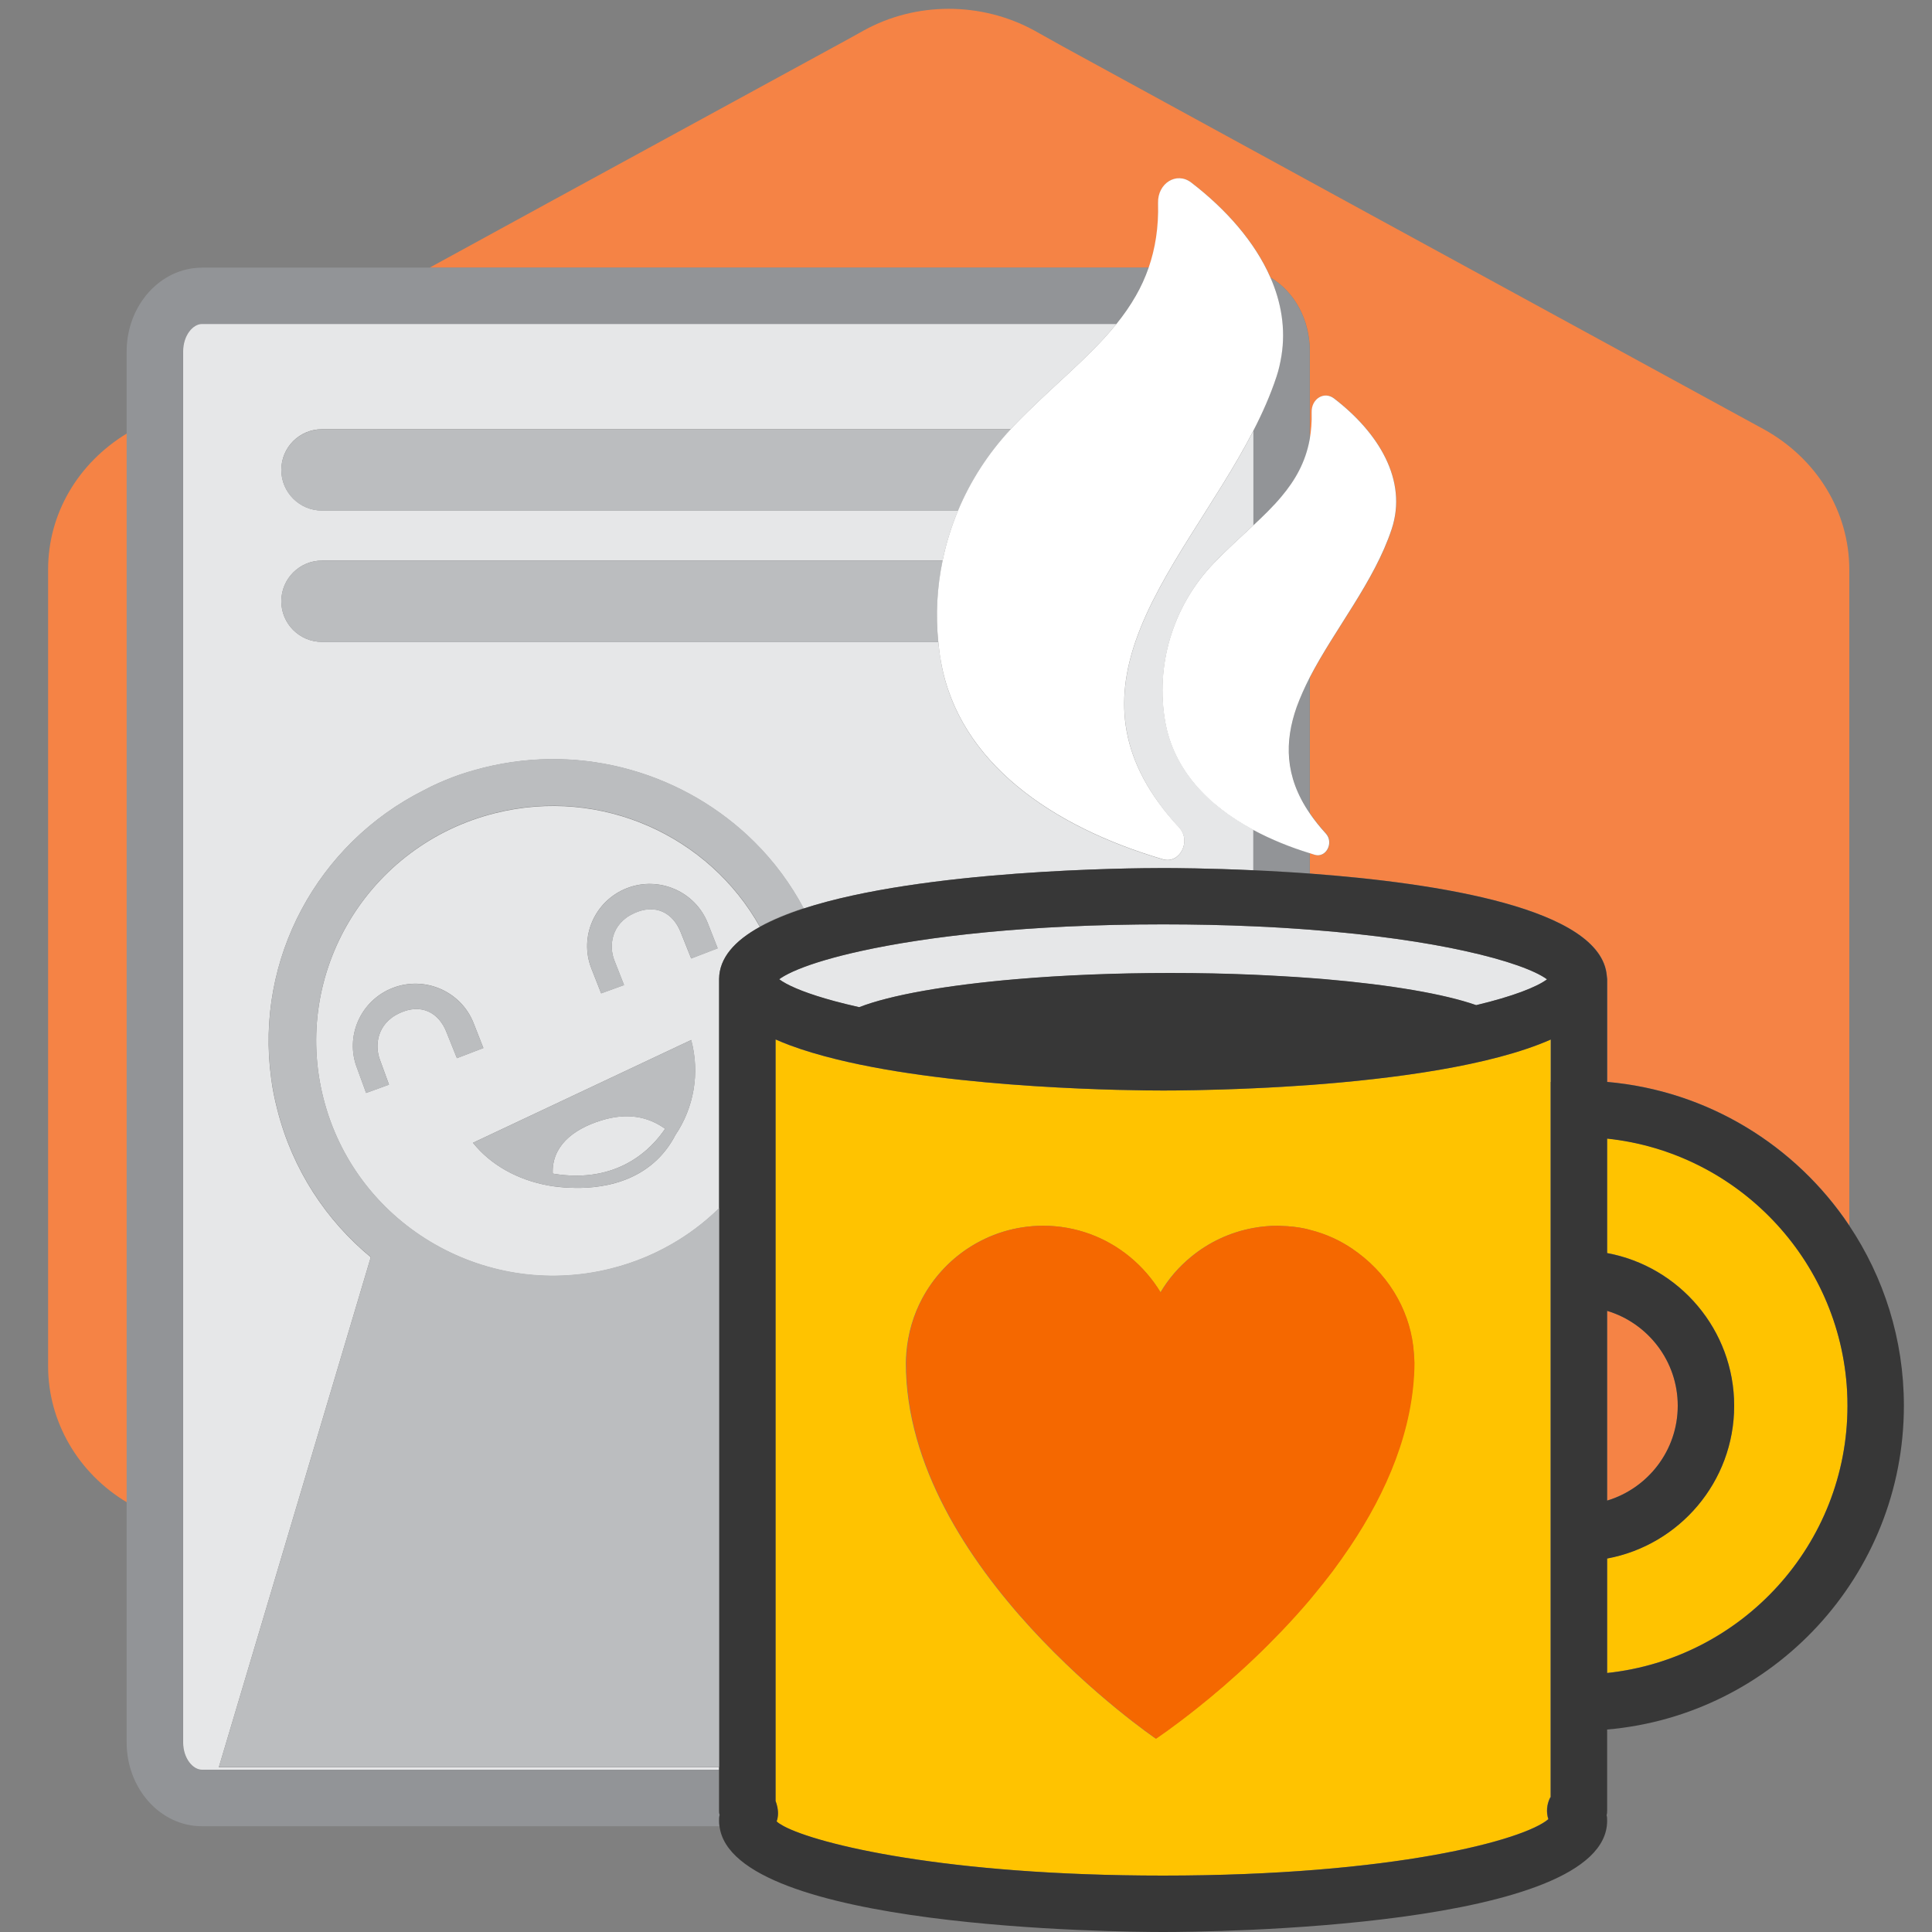 <svg xmlns="http://www.w3.org/2000/svg" viewBox="0 0 200 200" enable-background="new 0 0 200 200"><rect x="0" y="0" width="200" height="200" fill="#808080" stroke="none"/><g fill="#F58345"><path d="M74.47 189.04l.01.01v-.01zM182.63 44.46l-40.64-22.18-31.91-17.44-2.99-1.67c-5.49-3.01-12.28-3.01-17.7 0l-1.62.9-30.79 16.8-12.51 6.84h74.46c.67-1.95 1.04-4.13.97-6.68-.06-2.06 1.91-3.29 3.44-2.12 3.62 2.78 6.58 6.15 8.19 9.82 2.44 1.45 4.07 4.3 4.07 7.66v9.08c.15-.86.23-1.78.2-2.79-.04-1.39 1.29-2.22 2.32-1.43 4.6 3.53 7.63 8.46 5.96 13.53-1.79 5.42-5.92 10.38-8.48 15.35v14.05c.47.69 1.02 1.39 1.67 2.1.87.94.03 2.55-1.13 2.21l-.54-.17v2.11c13.24.98 30.16 3.6 30.75 10.57l.04.36v10.64c10.43.91 19.52 6.59 25.05 14.85v-67.91c-.02-6.02-3.39-11.47-8.81-14.48zM166.37 135.7v19.64c4.22-1.27 7.31-5.18 7.31-9.82 0-4.63-3.09-8.55-7.31-9.82zM4.98 58.94v82.5c0 5.7 3.08 11.04 8.14 14.07v-110.63c-5.06 3.08-8.14 8.31-8.14 14.06z"/></g><g fill="#929497"><path d="M20.9 27.71c-4.29 0-7.79 3.89-7.79 8.68v143.98c0 4.79 3.49 8.68 7.79 8.68h53.57c-.02-.18-.04-.36-.04-.55 0-.23 0-.41.06-.64-.06-.12-.06-.29-.06-.41v-4.24h-53.54c-.92 0-1.94-1.16-1.94-2.83v-144c0-1.67 1.02-2.84 1.94-2.84h94.67c.75-.93 1.42-1.9 2.01-2.92.52-.92.97-1.89 1.33-2.92h-98zM131.51 28.73c1.13 2.58 1.59 5.3 1.15 8.09-.11.72-.27 1.43-.51 2.16-.63 1.91-1.46 3.78-2.41 5.63v9.79c1.06-.99 2.05-1.96 2.92-2.99 1.43-1.7 2.5-3.56 2.92-5.93v-9.08c0-3.37-1.63-6.23-4.07-7.67zM135.58 84.18v-14.05c-.52 1.02-.99 2.03-1.34 3.06-1.24 3.56-1.26 7.17 1.34 10.99zM129.74 85.9v4.18c.93.04 1.91.09 2.92.15.95.06 1.92.12 2.92.19v-2.11c-1-.31-1.98-.66-2.92-1.04-1.01-.41-1.99-.86-2.92-1.37z"/></g><g fill="#FFC300"><path d="M191.21 143.99c-.74-13.65-11.37-24.71-24.84-26.13v11.85c7.47 1.39 13.15 7.94 13.15 15.81s-5.68 14.42-13.15 15.81v11.85c13.96-1.47 24.88-13.31 24.88-27.66 0-.51-.02-1.02-.04-1.53zM132.66 112.51c-1.01.06-1.99.11-2.92.15-4.62.21-8.16.23-9.35.23-3.03 0-21.23-.14-33.8-3.23-1.74-.43-3.38-.91-4.85-1.46-.51-.19-1-.39-1.47-.6v78.84c.06.14.1.29.14.44.15.57.16 1.16-.03 1.67.15.15.4.31.73.49 3.47 1.86 16.72 5.12 39.27 5.12 23.89 0 37.38-3.68 39.89-5.84-.23-.7-.18-1.52.18-2.22l.06-.06v-78.43c-6.23 2.75-16.36 4.08-24.95 4.71-.97.07-1.95.14-2.9.19zm-37.19 21.89c1.12-2.09 2.75-3.87 4.72-5.17 2.24-1.48 4.92-2.34 7.79-2.34 3.4 0 6.52 1.21 8.97 3.22 1.25 1.03 2.33 2.27 3.18 3.67.83-1.4 1.9-2.64 3.15-3.66 1.83-1.51 4.04-2.56 6.46-3 .82-.15 1.67-.23 2.53-.23l.38.02c.87.02 1.72.12 2.55.3l.37.1c.86.22 1.69.51 2.48.87.67.31 1.3.67 1.91 1.08l.6.43c1.71 1.27 3.13 2.9 4.14 4.75.94 1.73 1.51 3.65 1.65 5.64.02.33.05.66.04 1-.07 6.89-2.89 13.37-6.66 19.01-.31.46-.62.91-.94 1.36-.29.41-.58.81-.88 1.21-.62.82-1.25 1.61-1.89 2.38l-.45.55c-.96 1.14-1.94 2.22-2.92 3.24-.98 1.03-1.96 2-2.92 2.91-2.13 2.02-4.13 3.72-5.79 5.04-2.57 2.05-4.3 3.2-4.3 3.2s-25.87-17.57-25.87-38.9c0-.35.03-.69.05-1.04.17-2.02.73-3.93 1.65-5.64z"/></g><g fill="#E6E7E8"><path d="M22.65 182.95l5.7-19.12 10.03-33.68c-4.61-3.81-8.09-9.05-9.67-15.26-.28-1.09-.51-2.19-.64-3.26-1.69-12.35 4.8-24.3 15.81-29.82.94-.51 1.95-.95 2.97-1.34 1.02-.39 2.11-.71 3.2-.99 10.44-2.61 20.99.68 28.05 7.71 2.01 1.99 3.73 4.3 5.09 6.86 12.38-4.03 33.88-4.19 37.2-4.19 1.19 0 4.73.02 9.35.23v-4.19c-4.7-2.54-8.23-6.22-9.11-11.2-1.01-5.71.7-11.9 5.06-16.44 1.36-1.42 2.76-2.66 4.06-3.88v-9.78c-3.85 7.49-9.65 14.52-12.15 21.67-2.18 6.23-1.85 12.57 4.47 19.42 1.29 1.39.05 3.78-1.68 3.28-11.42-3.36-21.12-9.98-22.98-20.45-.12-.69-.21-1.38-.28-2.07h-63.8c-2.32 0-4.21-1.88-4.21-4.21 0-2.32 1.88-4.21 4.21-4.21h64.25c.36-1.76.9-3.5 1.6-5.18h-65.85c-2.32 0-4.21-1.88-4.21-4.21s1.88-4.21 4.21-4.21h71.3l.27-.3c3.81-3.97 7.78-7.01 10.67-10.59h-94.67c-.92 0-1.94 1.17-1.94 2.84v143.99c0 1.67 1.02 2.83 1.94 2.83h53.54v-.25h-51.79zM51.26 84.18c-13.13 3.28-21.09 16.49-17.78 29.52 1.63 6.43 5.71 11.61 11 14.81 5.42 3.28 12.11 4.49 18.75 2.83 2.59-.65 4.97-1.68 7.11-3.02 1.49-.94 2.87-2.02 4.1-3.23v-23.75c.02-2.19 1.63-3.96 4.22-5.39-5.26-9.41-16.4-14.52-27.4-11.77zm-5.02 22.72c-.81-2.12-2.66-3.05-4.87-2.03-2.42 1.12-2.58 3.45-2.03 4.86l.93 2.55-2.37.86-.93-2.55c-1.3-3.3.36-7.03 3.68-8.32 3.33-1.29 7.09.35 8.38 3.65l1.01 2.57-2.74 1.05-1.06-2.64zm23.66 10.62l-.07.13-.08.16c-2.71 4.8-7.89 5.29-10.78 5.14-.76-.02-1.51-.1-2.26-.24-3.09-.57-5.9-2.09-7.75-4.41l22.59-10.64c.92 3.44.28 7.02-1.65 9.86zm1.65-18.3l-1.06-2.65c-.81-2.12-2.66-3.05-4.87-2.03-2.42 1.12-2.58 3.45-2.03 4.86l1.01 2.57-2.37.86-1.01-2.57c-1.3-3.3.36-7.03 3.68-8.32 3.33-1.29 7.09.35 8.38 3.65l1.01 2.57-2.74 1.06zM62.26 115.98c-3.04.93-5.16 2.75-5.04 5.51 6.75 1.14 10.26-2.6 11.63-4.64-1.8-1.3-3.98-1.68-6.59-.87zM160.12 101.36c-1.18-.86-4.02-1.94-8.49-2.92-4.03-.89-9.39-1.69-16.04-2.2-.95-.07-1.92-.14-2.92-.2-.95-.06-1.92-.1-2.92-.15-2.92-.13-6.03-.2-9.35-.2-14.04 0-24.49 1.27-31.23 2.75-1.42.31-2.67.63-3.76.95-2.19.65-3.71 1.29-4.56 1.85l-.17.12-.03.02.29.2c.99.63 2.8 1.35 5.42 2.06.78.21 1.64.42 2.57.63 3.22-1.26 9.01-2.28 16.26-2.9 4.79-.41 10.22-.64 15.97-.64 2.96 0 5.83.06 8.58.18.99.04 1.96.09 2.92.15 1 .06 1.97.12 2.92.19l1.55.12c6.83.58 12.36 1.53 15.67 2.69 3.82-.91 6.28-1.88 7.33-2.67l-.01-.03z"/></g><path fill="#373737" d="M191.42 126.85c-5.53-8.26-14.62-13.94-25.05-14.85v-10.64l-.04-.36c-.59-6.97-17.51-9.59-30.75-10.57-1-.07-1.97-.14-2.92-.19-1.01-.06-1.99-.11-2.92-.15-4.62-.21-8.16-.23-9.35-.23-3.32 0-24.81.16-37.2 4.19-1.71.56-3.24 1.19-4.53 1.9-2.6 1.43-4.2 3.21-4.22 5.39v86.11c0 .12 0 .29.06.41-.06.23-.06.41-.06.64 0 .19.01.37.04.55 1.34 10.61 41.28 10.95 45.93 10.95 4.67 0 45.96-.35 45.96-11.51 0-.23 0-.41-.06-.58.06-.18.06-.29.06-.47v-8.4c17.19-1.49 30.72-15.95 30.72-33.52 0-6.9-2.09-13.32-5.67-18.67zm-110.74-25.49l.17-.12c.85-.56 2.37-1.21 4.56-1.85 1.09-.32 2.34-.64 3.76-.95 6.74-1.48 17.19-2.75 31.23-2.75 3.32 0 6.43.07 9.35.2.99.04 1.97.09 2.92.15 1 .06 1.97.13 2.92.2 6.66.51 12.01 1.31 16.04 2.2 4.47.98 7.31 2.06 8.49 2.92l.03.02c-1.06.79-3.52 1.76-7.33 2.67-3.31-1.16-8.84-2.1-15.67-2.69-.51-.04-1.03-.09-1.55-.12-.95-.07-1.93-.14-2.92-.19-.96-.06-1.93-.1-2.92-.15-2.75-.12-5.62-.18-8.58-.18-5.75 0-11.18.23-15.97.64-7.25.62-13.04 1.65-16.26 2.9-.93-.21-1.79-.42-2.57-.63-2.62-.71-4.43-1.43-5.42-2.06l-.29-.2.01-.01zm79.85 10.64v74.04l-.06.06c-.35.7-.41 1.52-.18 2.22-2.51 2.16-16 5.84-39.89 5.84-22.55 0-35.8-3.26-39.27-5.12-.33-.18-.58-.34-.73-.49.19-.51.18-1.1.03-1.67-.04-.15-.08-.29-.14-.44v-78.84c.47.21.96.41 1.47.6 1.47.55 3.1 1.03 4.85 1.46 12.56 3.09 30.77 3.23 33.8 3.23 1.19 0 4.73-.02 9.35-.23.93-.04 1.91-.09 2.92-.15.95-.06 1.92-.12 2.92-.19 8.58-.64 18.72-1.96 24.95-4.71v4.39zm5.84 23.7c4.22 1.27 7.31 5.19 7.31 9.82s-3.09 8.55-7.31 9.82v-19.64zm0 37.49v-11.85c7.47-1.38 13.15-7.94 13.15-15.81s-5.68-14.43-13.15-15.81v-11.85c13.46 1.42 24.09 12.48 24.84 26.13.03.51.04 1.02.04 1.53 0 14.34-10.92 26.18-24.88 27.66z"/><g fill="#BBBDBF"><path d="M50.06 79.46c-1.1.27-2.18.59-3.2.99-1.02.39-2.03.83-2.97 1.34-11.01 5.53-17.5 17.47-15.81 29.82.13 1.08.37 2.18.64 3.26 1.58 6.21 5.06 11.45 9.67 15.26l-10.03 33.68-5.7 19.12h51.78v-57.87c-1.24 1.21-2.61 2.3-4.1 3.23-2.14 1.34-4.52 2.38-7.11 3.02-6.64 1.66-13.33.45-18.75-2.83-5.29-3.2-9.37-8.38-11-14.81-3.31-13.02 4.66-26.24 17.78-29.52 11.01-2.75 22.15 2.36 27.41 11.76 1.29-.71 2.82-1.34 4.53-1.9-1.37-2.56-3.08-4.86-5.09-6.86-7.06-7-17.61-10.3-28.05-7.69zM41.37 104.87c2.21-1.02 4.06-.09 4.87 2.03l1.06 2.65 2.74-1.05-1.01-2.57c-1.3-3.3-5.06-4.94-8.38-3.65-3.33 1.29-4.98 5.02-3.68 8.32l.93 2.55 2.37-.86-.93-2.55c-.56-1.42-.39-3.74 2.03-4.87zM73.29 95.6c-1.3-3.3-5.06-4.94-8.38-3.65-3.33 1.29-4.98 5.02-3.68 8.32l1.01 2.57 2.37-.86-1.01-2.57c-.56-1.41-.39-3.74 2.03-4.86 2.21-1.02 4.06-.09 4.87 2.03l1.06 2.65 2.74-1.05-1.01-2.58zM56.71 122.71c.54.1 1.09.16 1.65.2l.61.04c2.89.14 8.07-.35 10.78-5.14l.08-.16.07-.13c1.93-2.85 2.58-6.42 1.66-9.86l-22.59 10.64c1.84 2.32 4.66 3.84 7.74 4.41zm5.55-6.73c2.61-.8 4.79-.43 6.59.87-1.37 2.05-4.88 5.78-11.63 4.64-.12-2.77 2-4.58 5.04-5.51zM33.33 44.44c-2.32 0-4.21 1.88-4.21 4.21s1.88 4.21 4.21 4.21h65.85c1.27-3.03 3.09-5.89 5.45-8.41h-71.3zM33.33 58.03c-2.32 0-4.21 1.88-4.21 4.21 0 2.32 1.88 4.21 4.21 4.21h63.8c-.28-2.79-.12-5.63.45-8.41h-64.25z"/></g><g fill="#fff"><path d="M117.59 66.27c2.5-7.16 8.3-14.18 12.15-21.67.95-1.84 1.78-3.72 2.41-5.63.24-.72.39-1.44.51-2.16.44-2.78-.02-5.51-1.15-8.09-1.61-3.67-4.57-7.04-8.19-9.82-1.52-1.17-3.5.07-3.44 2.12.07 2.55-.3 4.73-.97 6.68-.36 1.03-.8 2-1.33 2.92-.58 1.02-1.26 1.99-2.01 2.92-2.89 3.58-6.86 6.62-10.67 10.59l-.27.3c-2.36 2.53-4.18 5.38-5.45 8.41-.7 1.68-1.24 3.42-1.6 5.18-.58 2.78-.73 5.62-.45 8.41.07.69.15 1.39.28 2.07 1.86 10.47 11.56 17.09 22.98 20.45 1.73.51 2.97-1.88 1.68-3.28-6.33-6.83-6.66-13.16-4.48-19.4zM135.58 70.13c2.56-4.97 6.69-9.94 8.48-15.35 1.68-5.07-1.36-10-5.96-13.53-1.03-.79-2.36.04-2.32 1.43.03 1.01-.05 1.93-.2 2.79-.43 2.38-1.5 4.24-2.92 5.93-.86 1.03-1.86 2-2.92 2.99-1.3 1.21-2.69 2.46-4.06 3.88-4.36 4.53-6.07 10.72-5.06 16.44.88 4.98 4.41 8.67 9.11 11.2.93.5 1.91.96 2.92 1.37.95.39 1.92.73 2.92 1.04l.54.17c1.17.34 2-1.27 1.13-2.21-.65-.71-1.2-1.41-1.67-2.1-2.61-3.82-2.59-7.43-1.34-10.99.37-1.02.83-2.04 1.35-3.06z"/></g><path fill="#F56800" d="M146.37 140.08c-.13-1.99-.71-3.91-1.65-5.64-1.01-1.86-2.43-3.48-4.14-4.75l-.6-.43c-.61-.41-1.24-.77-1.91-1.08-.79-.37-1.62-.66-2.48-.87l-.37-.1c-.82-.18-1.68-.28-2.55-.3l-.38-.02c-.86 0-1.71.08-2.53.23-2.42.44-4.64 1.49-6.46 3-1.25 1.03-2.32 2.26-3.15 3.66-.85-1.4-1.93-2.64-3.18-3.67-2.45-2.02-5.57-3.22-8.97-3.22-2.88 0-5.55.87-7.79 2.34-1.97 1.3-3.6 3.08-4.72 5.17-.91 1.7-1.48 3.62-1.63 5.65-.02.34-.05.69-.05 1.04 0 21.33 25.87 38.9 25.87 38.9s1.73-1.15 4.3-3.2c1.66-1.32 3.66-3.02 5.79-5.04.96-.91 1.93-1.88 2.92-2.91.98-1.03 1.96-2.11 2.92-3.24l.45-.55c.64-.77 1.27-1.56 1.89-2.38.3-.4.59-.8.88-1.21.32-.45.63-.9.94-1.36 3.78-5.64 6.6-12.13 6.66-19.01l-.06-1.01z"/></svg>